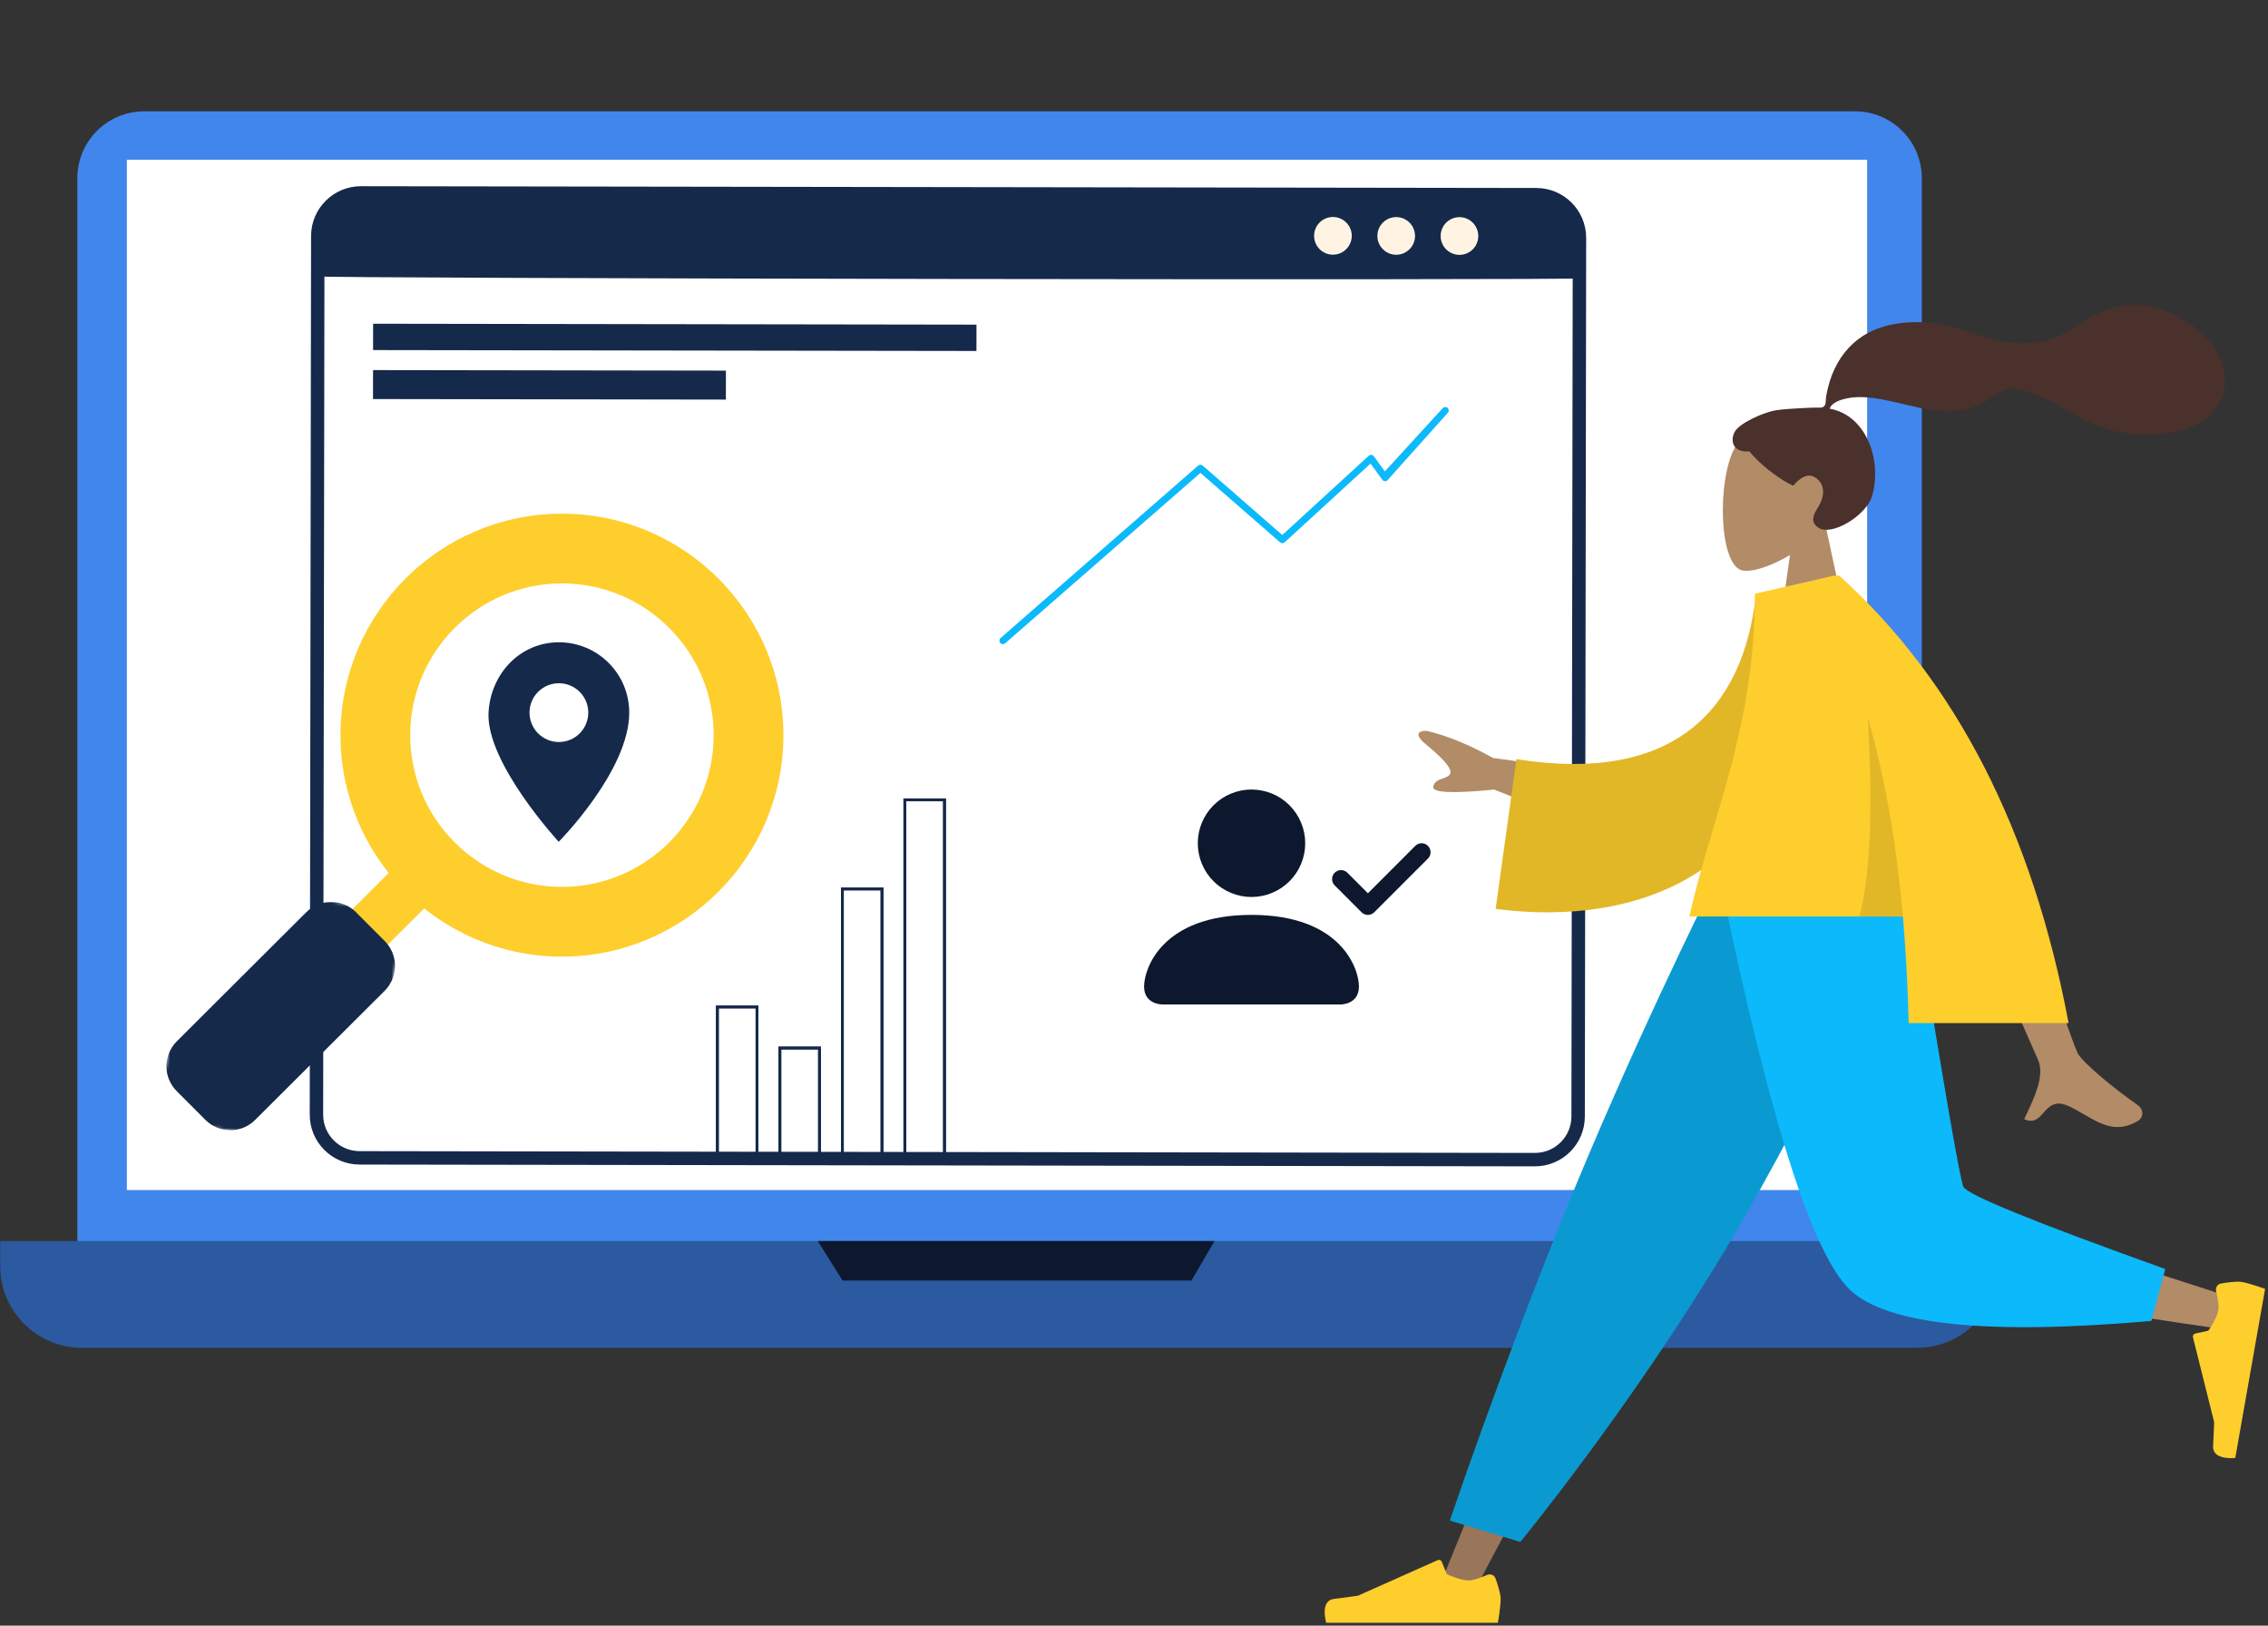 <svg width="727" height="521" viewBox="0 0 727 521" fill="none" xmlns="http://www.w3.org/2000/svg">
<rect x="0" y="0" width="727" height="521" fill="#333333" stroke="none"/>
<path fill-rule="evenodd" clip-rule="evenodd" d="M594.608 426.66H46.217C34.384 426.66 24.793 417.07 24.793 405.238V57.103C24.793 45.272 34.384 35.68 46.217 35.68H594.608C606.44 35.68 616.03 45.272 616.03 57.103V405.238C616.03 417.07 606.44 426.66 594.608 426.66Z" fill="#4186EC"/>
<path fill-rule="evenodd" clip-rule="evenodd" d="M614.457 431.954H26.241C11.787 431.954 0.069 420.235 0.069 405.78V397.743H640.631V405.78C640.631 420.235 628.911 431.954 614.457 431.954Z" fill="#2C5AA0"/>
<path fill-rule="evenodd" clip-rule="evenodd" d="M40.663 381.391H598.507V51.214H40.663V381.391Z" fill="white"/>
<path fill-rule="evenodd" clip-rule="evenodd" d="M262.128 397.744L270.077 410.388H381.926L389.308 397.744H262.128Z" fill="#0D182E"/>
<path fill-rule="evenodd" clip-rule="evenodd" d="M491.999 371.649L115.26 371.079C107.616 371.063 101.426 364.869 101.438 357.224L101.865 75.64C101.877 67.996 108.083 61.817 115.728 61.829L492.468 62.394C500.112 62.41 506.301 68.609 506.29 76.244L505.862 357.837C505.851 365.478 499.645 371.656 491.999 371.649Z" fill="white"/>
<path fill-rule="evenodd" clip-rule="evenodd" d="M115.729 59.679L492.47 60.243C501.301 60.262 508.45 67.424 508.44 76.247L508.012 357.841C507.997 366.667 500.829 373.807 491.993 373.799L115.254 373.228C106.419 373.212 99.272 366.05 99.286 357.221L99.713 75.637C99.727 66.805 106.896 59.665 115.729 59.679ZM503.712 357.834L504.141 76.242C504.147 69.794 498.919 64.558 492.461 64.544L115.722 63.979C109.263 63.969 104.024 69.188 104.014 75.643L103.587 357.227C103.577 363.681 108.801 368.915 115.262 368.929L492.002 369.498C498.461 369.504 503.701 364.285 503.712 357.834Z" fill="#15294A"/>
<path fill-rule="evenodd" clip-rule="evenodd" d="M312.998 112.481L119.588 112.193L119.601 103.751L313.01 104.044L312.998 112.481Z" fill="#15294A"/>
<path fill-rule="evenodd" clip-rule="evenodd" d="M232.681 128.061L119.564 127.891L119.579 118.61L232.692 118.778L232.681 128.061Z" fill="#15294A"/>
<path fill-rule="evenodd" clip-rule="evenodd" d="M101.849 88.577C101.849 88.577 97.904 65.171 115.725 61.829L492.472 62.395C500.112 62.411 503.32 67.481 503.32 68.183L506.27 89.194C506.267 89.882 101.841 89.269 101.849 88.577Z" fill="#15294A"/>
<path fill-rule="evenodd" clip-rule="evenodd" d="M433.305 75.59C433.295 78.916 430.591 81.623 427.259 81.623C423.918 81.62 421.228 78.9 421.233 75.568C421.239 72.233 423.942 69.534 427.273 69.54C430.605 69.541 433.31 72.259 433.305 75.59Z" fill="#FFF4E3"/>
<path fill-rule="evenodd" clip-rule="evenodd" d="M453.583 75.613C453.578 78.944 450.873 81.656 447.542 81.651C444.21 81.645 441.511 78.924 441.515 75.597C441.522 72.261 444.228 69.568 447.559 69.574C450.891 69.579 453.587 72.291 453.583 75.613Z" fill="#FFF4E3"/>
<path fill-rule="evenodd" clip-rule="evenodd" d="M473.859 75.652C473.854 78.983 471.145 81.69 467.814 81.68C464.484 81.669 461.787 78.957 461.797 75.632C461.794 72.294 464.502 69.592 467.838 69.594C471.168 69.609 473.865 72.321 473.859 75.652Z" fill="#FFF4E3"/>
<mask id="mask0_537_350" style="mask-type:alpha" maskUnits="userSpaceOnUse" x="108" y="178" width="162" height="123">
<path fill-rule="evenodd" clip-rule="evenodd" d="M108.354 178.829L108.177 300.322L269.453 300.57L269.634 179.075" fill="white"/>
</mask>
<g mask="url(#mask0_537_350)">
<path fill-rule="evenodd" clip-rule="evenodd" d="M156.598 228.356C155.743 244.481 179.091 269.779 179.091 269.779C179.091 269.779 201.675 247.054 201.702 228.42C201.718 215.971 191.637 205.862 179.189 205.842C166.731 205.821 157.267 215.919 156.598 228.356Z" fill="#15294A"/>
</g>
<mask id="mask1_537_350" style="mask-type:alpha" maskUnits="userSpaceOnUse" x="108" y="178" width="162" height="123">
<path fill-rule="evenodd" clip-rule="evenodd" d="M108.354 178.829L108.177 300.322L269.453 300.57L269.634 179.075" fill="white"/>
</mask>
<g mask="url(#mask1_537_350)">
<path fill-rule="evenodd" clip-rule="evenodd" d="M169.733 228.371C169.724 233.578 173.932 237.802 179.14 237.808C184.338 237.815 188.563 233.603 188.57 228.402C188.579 223.195 184.366 218.977 179.168 218.973C173.965 218.959 169.74 223.173 169.733 228.371Z" fill="white"/>
</g>
<path fill-rule="evenodd" clip-rule="evenodd" d="M131.494 235.539C131.456 262.362 153.246 284.196 180.059 284.236C206.879 284.274 228.722 262.508 228.766 235.69C228.807 208.874 207.021 187.01 180.205 186.97C153.392 186.933 131.537 208.727 131.494 235.539ZM109.142 235.499C109.201 196.368 141.094 164.562 180.238 164.624C219.382 164.682 251.178 196.573 251.12 235.717C251.061 274.865 219.166 306.647 180.025 306.59C140.881 306.525 109.083 274.649 109.142 235.499Z" fill="#FECE2D"/>
<path fill-rule="evenodd" clip-rule="evenodd" d="M120.322 306.74L141.315 285.827L129.955 274.434L108.97 295.361L120.322 306.74Z" fill="#FECE2D"/>
<mask id="mask2_537_350" style="mask-type:alpha" maskUnits="userSpaceOnUse" x="50" y="282" width="80" height="88">
<path fill-rule="evenodd" clip-rule="evenodd" d="M62.479 282.126L129.403 292.536L117.487 369.152L50.562 358.743L62.479 282.126Z" fill="white"/>
</mask>
<g mask="url(#mask2_537_350)">
<path fill-rule="evenodd" clip-rule="evenodd" d="M98.193 292.336L56.656 333.75C52.25 338.14 52.243 345.271 56.632 349.68L65.844 358.913C70.241 363.32 77.365 363.329 81.775 358.933L123.31 317.535C127.714 313.135 127.724 306.011 123.334 301.602L114.123 292.366C109.726 287.959 102.599 287.946 98.193 292.336Z" fill="#15294A"/>
</g>
<path fill-rule="evenodd" clip-rule="evenodd" d="M573.775 177.874C567.457 181.682 561.249 183.522 558.335 182.771C551.029 180.887 550.357 154.157 556.011 143.619C561.664 133.081 590.728 128.488 592.193 149.367C592.702 156.613 589.659 163.08 585.163 168.357L593.224 205.929H569.809L573.775 177.874Z" fill="#B28B67"/>
<path fill-rule="evenodd" clip-rule="evenodd" d="M569.357 131.474C572.443 130.968 580.752 130.62 582.284 130.62C583.264 130.62 584.325 130.844 584.905 129.944C585.38 129.208 585.206 127.963 585.348 127.108C585.512 126.116 585.746 125.136 585.982 124.158C586.655 121.377 587.673 118.732 589.097 116.247C591.768 111.587 595.682 107.936 600.623 105.812C606.079 103.467 612.253 102.929 618.122 103.405C624.403 103.914 630.088 105.987 636.018 107.939C641.668 109.798 647.587 110.53 653.497 109.622C659.452 108.707 663.951 105.48 668.974 102.416C674.116 99.28 679.992 97.229 686.07 97.701C691.744 98.141 696.974 100.484 701.666 103.614C706.056 106.542 709.678 110.065 711.723 115.023C713.923 120.357 713.921 126.212 710.303 130.925C705.059 137.758 695.325 139.525 687.226 139.349C682.541 139.248 677.94 138.393 673.518 136.837C667.62 134.763 662.523 131.246 657.005 128.393C654.415 127.055 651.738 125.955 648.933 125.163C646.21 124.394 643.528 124.042 641.063 125.686C638.455 127.426 636.119 129.135 633.135 130.224C630.274 131.269 627.242 131.854 624.193 131.83C618.261 131.785 612.412 129.936 606.651 128.698C601.952 127.689 596.925 126.682 592.134 127.653C590.136 128.058 587.216 128.894 586.494 130.971C598.645 133.173 603.417 148.201 599.992 159.232C598.143 165.186 587.029 172.147 582.708 169.017C579.971 167.034 581.633 164.43 582.708 162.712C584.768 159.42 585.473 155.193 581.661 152.901C578.374 150.925 574.917 155.618 574.852 155.613C573.948 155.542 566.14 151.126 560.761 144.683C555.454 144.997 554.649 141.498 555.916 138.636C557.183 135.775 565.093 132.173 569.357 131.474Z" fill="#4A312C"/>
<path fill-rule="evenodd" clip-rule="evenodd" d="M599.078 286.906L526.583 408.107L472.231 510.571H460.525L551.59 286.906H599.078Z" fill="#997659"/>
<path fill-rule="evenodd" clip-rule="evenodd" d="M476.685 504.75C477.731 504.29 478.974 504.756 479.363 505.83C480.073 507.788 481.027 510.726 481.027 512.381C481.027 515.02 480.147 520.083 480.147 520.083C477.086 520.083 425.12 520.083 425.12 520.083C425.12 520.083 422.974 512.992 427.596 512.426C432.217 511.861 435.274 511.406 435.274 511.406L460.85 500.003C461.353 499.779 461.94 500.014 462.15 500.522L463.794 504.511C463.794 504.511 468.072 506.507 470.746 506.507C472.375 506.507 474.933 505.521 476.685 504.75Z" fill="#FECE2D"/>
<path fill-rule="evenodd" clip-rule="evenodd" d="M487.326 494.163L464.75 487.334C464.75 487.334 479.587 442.98 501.12 389.713C522.652 336.447 547.37 286.906 547.37 286.906H611.133C611.133 286.906 583.653 349.573 552.866 400.787C522.08 452.002 487.326 494.163 487.326 494.163Z" fill="#0A9AD1"/>
<path fill-rule="evenodd" clip-rule="evenodd" d="M603.842 286.906C610.684 329.497 623.882 383.911 625.127 385.591C625.957 386.71 655.848 396.726 714.798 415.638L712.27 425.962C641.971 415.819 604.93 407.949 601.146 402.354C595.469 393.961 567.127 327.652 556.15 286.906H603.842Z" fill="#B28B67"/>
<path fill-rule="evenodd" clip-rule="evenodd" d="M694.076 406.714L689.622 423.341C637.043 427.953 604.827 424.62 592.973 413.345C581.12 402.069 567.61 359.923 552.444 286.906H613.246C622.855 346.697 628.227 377.847 629.362 380.357C630.497 382.867 652.068 391.653 694.076 406.714Z" fill="#0CB9FB"/>
<path fill-rule="evenodd" clip-rule="evenodd" d="M710.368 413.811C710.096 412.702 710.771 411.558 711.896 411.361C713.948 411.002 717.006 410.574 718.637 410.861C721.236 411.319 726.069 413.065 726.069 413.065C725.537 416.079 716.513 467.256 716.513 467.256C716.513 467.256 709.158 468.137 709.403 463.487C709.649 458.839 709.731 455.749 709.731 455.749L702.943 428.581C702.81 428.049 703.144 427.51 703.68 427.392L707.893 426.465C707.893 426.465 710.602 422.599 711.066 419.964C711.349 418.361 710.823 415.671 710.368 413.811Z" fill="#FECE2D"/>
<path fill-rule="evenodd" clip-rule="evenodd" d="M478.604 242.93L517.125 248.184L510.214 265.442L478.957 253.051C465.485 254.38 458.97 254.06 459.413 252.091C459.787 250.431 461.219 249.929 462.538 249.468C463.566 249.108 464.525 248.772 464.861 247.931C465.631 246.011 461.251 242.03 456.935 238.432C452.619 234.834 455.516 234.172 457.337 234.225C463.81 235.742 470.899 238.644 478.604 242.93ZM666.009 337.55C663.15 331.749 638.133 257.101 638.133 257.101L616.769 257.181C616.769 257.181 651.908 336.257 653.413 339.987C655.368 344.832 652.047 351.871 649.795 356.645C649.447 357.383 649.124 358.067 648.851 358.681C651.975 360.079 653.476 358.389 655.059 356.608C656.846 354.595 658.737 352.466 663.189 354.536C664.909 355.337 666.537 356.283 668.127 357.208C673.62 360.4 678.666 363.334 685.53 359.097C686.618 358.426 687.811 355.898 684.929 353.923C677.751 349.001 667.406 340.386 666.009 337.55Z" fill="#B28B67"/>
<path fill-rule="evenodd" clip-rule="evenodd" d="M579.615 189.343L562.888 190.457C558.768 227.728 536.329 251.269 486.089 243.299L479.415 291.296C526.371 297.364 567.553 278.565 575.993 227.664C578.177 214.488 579.902 200.775 579.615 189.343Z" fill="#E2B727"/>
<path fill-rule="evenodd" clip-rule="evenodd" d="M663.078 327.883C651.465 266.09 626.952 218.284 589.54 184.465H587.936H587.881L587.867 184.48L562.523 190.285C562.523 220.728 555.75 243.476 549.239 265.345C546.427 274.789 543.664 284.07 541.516 293.736H609.963C610.927 304.81 611.519 316.193 611.828 327.883H663.078Z" fill="#FECE2D"/>
<path fill-rule="evenodd" clip-rule="evenodd" d="M609.963 293.736C608 271.19 604.494 249.92 598.7 229.928C599.97 251.308 600.322 277.831 596.051 293.736H609.963Z" fill="#E2B727"/>
<path fill-rule="evenodd" clip-rule="evenodd" d="M242.21 323.171H230.398V370.416H242.21V323.171ZM229.501 322.274V371.313H243.107V322.274H229.501Z" fill="#15294A"/>
<path fill-rule="evenodd" clip-rule="evenodd" d="M262.244 336.328H250.432V370.416H262.244V336.328ZM249.535 335.431V371.313H263.141V335.431H249.535Z" fill="#15294A"/>
<path fill-rule="evenodd" clip-rule="evenodd" d="M282.278 285.346H270.467V370.416H282.278V285.346ZM269.57 284.449V371.313H283.175V284.449H269.57Z" fill="#15294A"/>
<path fill-rule="evenodd" clip-rule="evenodd" d="M302.312 256.79H290.501V370.416H302.312V256.79ZM289.604 255.893V371.313H303.209V255.893H289.604Z" fill="#15294A"/>
<path fill-rule="evenodd" clip-rule="evenodd" d="M243.107 371.313V322.274H229.501V371.313H243.107ZM230.398 323.171H242.21V370.416H230.398V323.171Z" fill="#15294A"/>
<path fill-rule="evenodd" clip-rule="evenodd" d="M263.141 371.313V335.431H249.535V371.313H263.141ZM250.432 336.328H262.244V370.416H250.432V336.328Z" fill="#15294A"/>
<path fill-rule="evenodd" clip-rule="evenodd" d="M283.175 371.313V284.449H269.57V371.313H283.175ZM270.467 285.346H282.278V370.416H270.467V285.346Z" fill="#15294A"/>
<path fill-rule="evenodd" clip-rule="evenodd" d="M303.209 371.313V255.893H289.604V371.313H303.209ZM290.501 256.79H302.312V370.416H290.501V256.79Z" fill="#15294A"/>
<path fill-rule="evenodd" clip-rule="evenodd" d="M223.436 371.239H308.07V372.136H223.436V371.239Z" fill="#15294A"/>
<path d="M308.07 370.865V371.762H223.436V370.865H308.07Z" fill="#15294A"/>
<path fill-rule="evenodd" clip-rule="evenodd" d="M320.625 206.058C320.219 205.591 320.268 204.882 320.734 204.474L384.059 149.222C384.481 148.855 385.108 148.854 385.53 149.222L411.032 171.454L438.732 146.078C438.967 145.862 439.282 145.757 439.599 145.789C439.916 145.821 440.205 145.987 440.392 146.244L443.915 151.079L462.318 130.973C462.639 130.444 463.329 130.277 463.856 130.6C464.384 130.923 464.552 131.613 464.229 132.142L444.954 153.681C444.759 154.001 444.418 154.202 444.044 154.217C443.676 154.233 443.315 154.061 443.094 153.758L439.321 148.579L411.806 173.786C411.386 174.171 410.744 174.178 410.316 173.804L384.795 151.556C384.795 151.556 349.392 182.446 331.691 197.891C328.529 200.65 322.205 206.167 322.205 206.167C321.993 206.352 321.731 206.443 321.47 206.443C321.157 206.443 320.847 206.312 320.625 206.058Z" fill="#0CB9FB"/>
<g clip-path="url(#clip0_537_350)">
<path fill-rule="evenodd" clip-rule="evenodd" d="M457.722 271.092C457.989 271.358 458.201 271.675 458.346 272.023C458.491 272.372 458.565 272.746 458.565 273.123C458.565 273.501 458.491 273.875 458.346 274.223C458.201 274.572 457.989 274.888 457.722 275.155L440.504 292.373C440.237 292.641 439.921 292.853 439.572 292.997C439.223 293.142 438.85 293.217 438.472 293.217C438.095 293.217 437.721 293.142 437.372 292.997C437.024 292.853 436.707 292.641 436.44 292.373L427.831 283.764C427.292 283.225 426.99 282.495 426.99 281.732C426.99 280.97 427.292 280.24 427.831 279.701C428.37 279.162 429.101 278.859 429.863 278.859C430.625 278.859 431.356 279.162 431.895 279.701L438.472 286.284L453.659 271.092C453.925 270.824 454.242 270.612 454.591 270.468C454.939 270.323 455.313 270.248 455.69 270.248C456.068 270.248 456.442 270.323 456.79 270.468C457.139 270.612 457.456 270.824 457.722 271.092V271.092Z" fill="#0D182E"/>
<path d="M372.468 321.909C372.468 321.909 366.729 321.909 366.729 316.169C366.729 310.43 372.468 293.211 401.166 293.211C429.863 293.211 435.602 310.43 435.602 316.169C435.602 321.909 429.863 321.909 429.863 321.909H372.468ZM401.166 287.472C405.732 287.472 410.112 285.658 413.341 282.429C416.57 279.2 418.384 274.82 418.384 270.254C418.384 265.687 416.57 261.307 413.341 258.078C410.112 254.849 405.732 253.035 401.166 253.035C396.599 253.035 392.219 254.849 388.99 258.078C385.761 261.307 383.947 265.687 383.947 270.254C383.947 274.82 385.761 279.2 388.99 282.429C392.219 285.658 396.599 287.472 401.166 287.472V287.472Z" fill="#0D182E"/>
</g>
<defs>
<clipPath id="clip0_537_350">
<rect width="91.831" height="91.831" fill="white" transform="translate(366.729 241.556)"/>
</clipPath>
</defs>
</svg>
